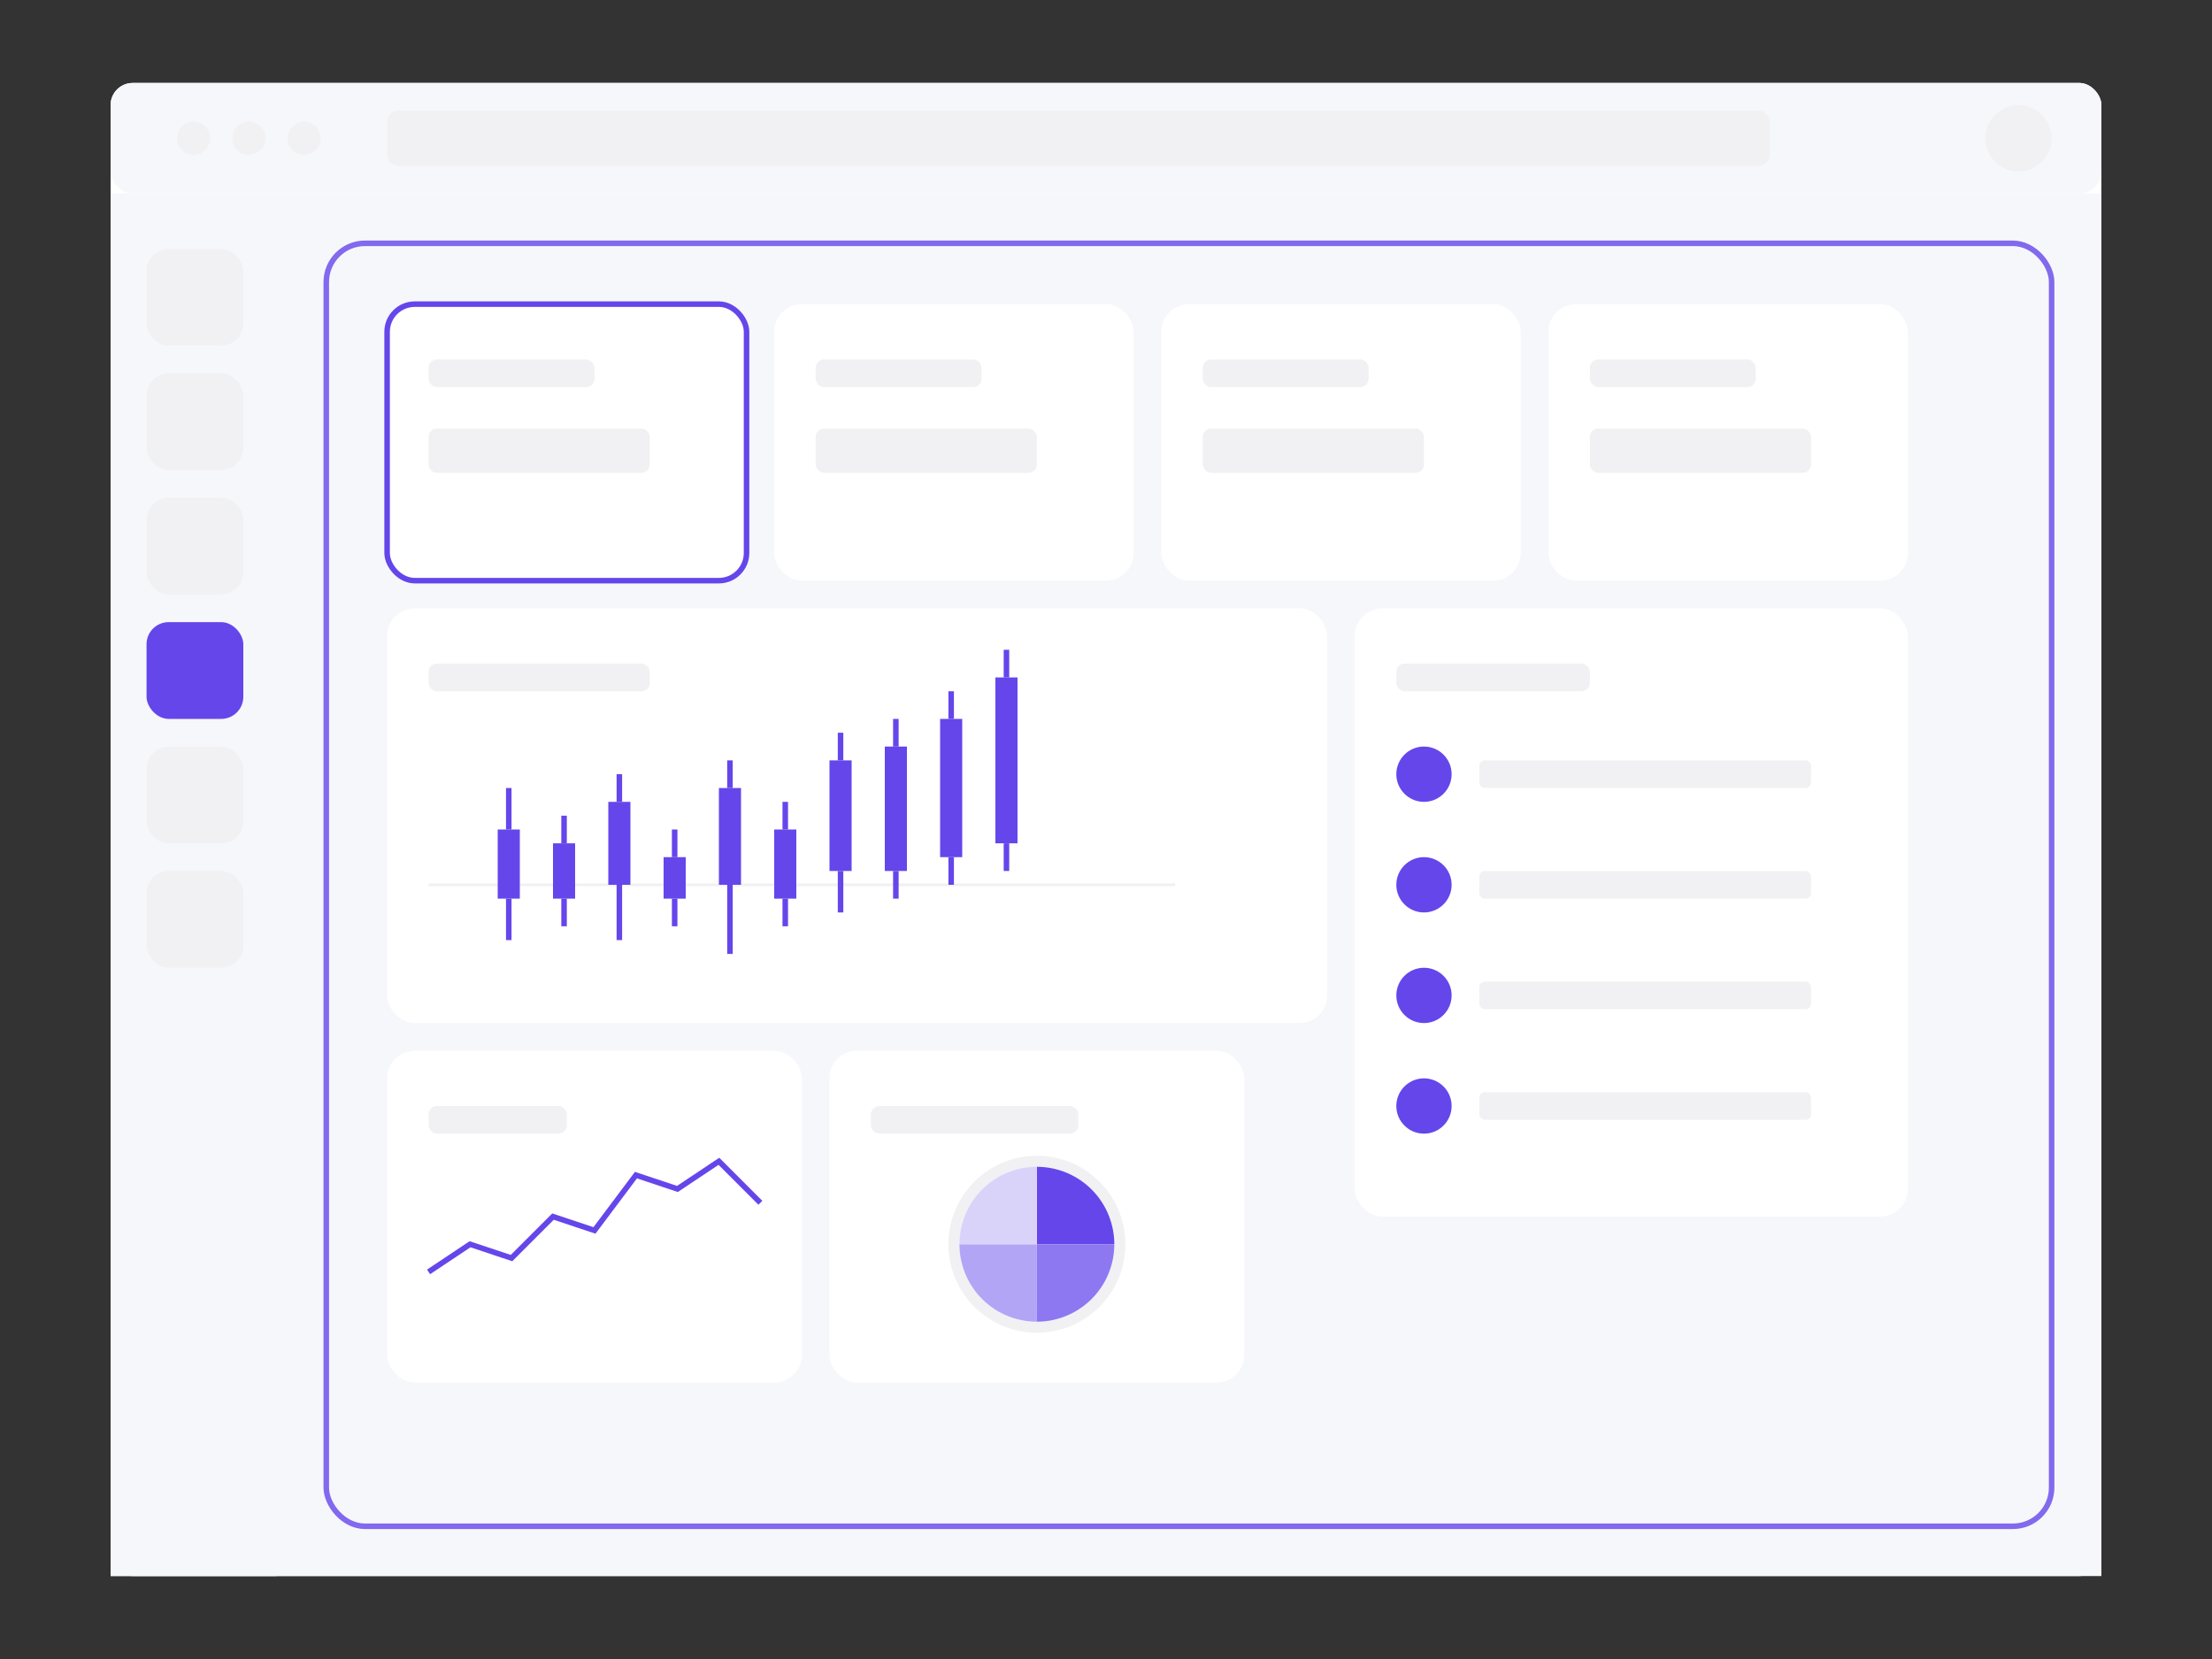 <?xml version="1.0" encoding="UTF-8"?>
<svg viewBox="0 0 800 600" xmlns="http://www.w3.org/2000/svg">
  <rect x="0" y="0" width="800" height="600" fill="#333333" stroke="none"/>
  <!-- Definitions -->
  <defs>
    <linearGradient id="shellGradient" x1="0%" y1="0%" x2="100%" y2="100%">
      <stop offset="0%" style="stop-color:#6546eb;stop-opacity:0.1" />
      <stop offset="100%" style="stop-color:#6546eb;stop-opacity:0" />
    </linearGradient>
    
    <!-- Pulsing border animation -->
    <filter id="glow" x="-10%" y="-10%" width="120%" height="120%">
      <feGaussianBlur in="SourceGraphic" stdDeviation="5" result="blur" />
      <feColorMatrix in="blur" mode="matrix" values="1 0 0 0 0  0 1 0 0 0  0 0 1 0 0  0 0 0 20 -8" result="glow" />
      <feComposite in="SourceGraphic" in2="glow" operator="over" />
    </filter>
    
    <!-- Animation for the border pulsing effect -->
    <animate id="opacityAnimation" attributeName="opacity" values="0.6;1;0.6" dur="3s" repeatCount="indefinite" />
  </defs>
  
  <!-- Browser window background - REMOVED THE BACKGROUND FILL TO MAKE IT TRANSPARENT -->
  <!-- Original was: <rect x="0" y="0" width="800" height="600" fill="#f6f7fb" /> -->
  
  <!-- Browser chrome -->
  <rect x="40" y="30" width="720" height="540" rx="8" ry="8" fill="#ffffff" filter="drop-shadow(0px 4px 10px rgba(0, 0, 0, 0.05))" />
  
  <!-- Browser top bar -->
  <rect x="40" y="30" width="720" height="40" rx="8" ry="8" fill="#f6f7fb" />
  <circle cx="70" cy="50" r="6" fill="#f1f1f4" />
  <circle cx="90" cy="50" r="6" fill="#f1f1f4" />
  <circle cx="110" cy="50" r="6" fill="#f1f1f4" />
  <rect x="140" y="40" width="500" height="20" rx="4" ry="4" fill="#f1f1f4" />
  <circle cx="730" cy="50" r="12" fill="#f1f1f4" />
  
  <!-- Application interface -->
  <rect x="40" y="70" width="720" height="500" fill="#f6f7fb" />
  
  <!-- Left sidebar -->
  <rect x="40" y="70" width="60" height="500" fill="#f6f7fb" />
  <rect x="53" y="90" width="35" height="35" rx="8" ry="8" fill="#f1f1f4" />
  <rect x="53" y="135" width="35" height="35" rx="8" ry="8" fill="#f1f1f4" />
  <rect x="53" y="180" width="35" height="35" rx="8" ry="8" fill="#f1f1f4" />
  <rect x="53" y="225" width="35" height="35" rx="8" ry="8" fill="#6546eb" />
  <rect x="53" y="270" width="35" height="35" rx="8" ry="8" fill="#f1f1f4" />
  <rect x="53" y="315" width="35" height="35" rx="8" ry="8" fill="#f1f1f4" />
  
  <!-- Animated border around the content area -->
  <rect x="118" y="88" width="624" height="464" rx="14" ry="14" stroke="#6546eb" stroke-width="2" fill="none" opacity="0.8">
    <animate attributeName="opacity" values="0;1;0" dur="3s" repeatCount="indefinite" />
    <animate attributeName="stroke-width" values="2;3;2" dur="3s" repeatCount="indefinite" />
  </rect>
  
  <!-- Main application area -->
  <rect x="120" y="90" width="620" height="460" rx="12" ry="12" fill="#f6f7fb" />
  
  <!-- Top row cards - Balance widgets with skeleton loaders instead of text -->
  <rect x="140" y="110" width="130" height="100" rx="10" ry="10" fill="#ffffff" stroke="#6546eb" stroke-width="2" filter="drop-shadow(0px 4px 8px rgba(0, 0, 0, 0.05))" />
  <rect x="155" y="130" width="60" height="10" rx="3" ry="3" fill="#f1f1f4" /> <!-- Skeleton loader replacing "BALANCE" -->
  <rect x="155" y="155" width="80" height="16" rx="3" ry="3" fill="#f1f1f4" /> <!-- Skeleton loader replacing "$8,700.00" -->
  
  <rect x="280" y="110" width="130" height="100" rx="10" ry="10" fill="#ffffff" filter="drop-shadow(0px 4px 8px rgba(0, 0, 0, 0.05))" />
  <rect x="295" y="130" width="60" height="10" rx="3" ry="3" fill="#f1f1f4" /> <!-- Skeleton loader replacing "BALANCE" -->
  <rect x="295" y="155" width="80" height="16" rx="3" ry="3" fill="#f1f1f4" /> <!-- Skeleton loader replacing "$5,900.00" -->
  
  <rect x="420" y="110" width="130" height="100" rx="10" ry="10" fill="#ffffff" filter="drop-shadow(0px 4px 8px rgba(0, 0, 0, 0.05))" />
  <rect x="435" y="130" width="60" height="10" rx="3" ry="3" fill="#f1f1f4" /> <!-- Skeleton loader replacing "BALANCE" -->
  <rect x="435" y="155" width="80" height="16" rx="3" ry="3" fill="#f1f1f4" /> <!-- Skeleton loader replacing "$3,000.00" -->
  
  <rect x="560" y="110" width="130" height="100" rx="10" ry="10" fill="#ffffff" filter="drop-shadow(0px 4px 8px rgba(0, 0, 0, 0.05))" />
  <rect x="575" y="130" width="60" height="10" rx="3" ry="3" fill="#f1f1f4" /> <!-- Skeleton loader replacing "BALANCE" -->
  <rect x="575" y="155" width="80" height="16" rx="3" ry="3" fill="#f1f1f4" /> <!-- Skeleton loader replacing "$1,200.00" -->
  
  <!-- Middle row widgets with additional padding -->
  <rect x="140" y="220" width="340" height="150" rx="10" ry="10" fill="#ffffff" filter="drop-shadow(0px 4px 8px rgba(0, 0, 0, 0.05))" />
  <rect x="155" y="240" width="80" height="10" rx="3" ry="3" fill="#f1f1f4" /> <!-- Skeleton loader replacing "PERFORMANCE" -->
  <line x1="155" y1="320" x2="425" y2="320" stroke="#f1f1f4" stroke-width="1" />
  
  <!-- Candlestick chart with more padding (moved down by 15px) -->
  <rect x="180" y="300" width="8" height="25" fill="#6546eb" />
  <line x1="184" y1="285" x2="184" y2="300" stroke="#6546eb" stroke-width="2" />
  <line x1="184" y1="325" x2="184" y2="340" stroke="#6546eb" stroke-width="2" />
  
  <rect x="200" y="305" width="8" height="20" fill="#6546eb" />
  <line x1="204" y1="295" x2="204" y2="305" stroke="#6546eb" stroke-width="2" />
  <line x1="204" y1="325" x2="204" y2="335" stroke="#6546eb" stroke-width="2" />
  
  <rect x="220" y="290" width="8" height="30" fill="#6546eb" />
  <line x1="224" y1="280" x2="224" y2="290" stroke="#6546eb" stroke-width="2" />
  <line x1="224" y1="320" x2="224" y2="340" stroke="#6546eb" stroke-width="2" />
  
  <rect x="240" y="310" width="8" height="15" fill="#6546eb" />
  <line x1="244" y1="300" x2="244" y2="310" stroke="#6546eb" stroke-width="2" />
  <line x1="244" y1="325" x2="244" y2="335" stroke="#6546eb" stroke-width="2" />
  
  <rect x="260" y="285" width="8" height="35" fill="#6546eb" />
  <line x1="264" y1="275" x2="264" y2="285" stroke="#6546eb" stroke-width="2" />
  <line x1="264" y1="320" x2="264" y2="345" stroke="#6546eb" stroke-width="2" />
  
  <rect x="280" y="300" width="8" height="25" fill="#6546eb" />
  <line x1="284" y1="290" x2="284" y2="300" stroke="#6546eb" stroke-width="2" />
  <line x1="284" y1="325" x2="284" y2="335" stroke="#6546eb" stroke-width="2" />
  
  <rect x="300" y="275" width="8" height="40" fill="#6546eb" />
  <line x1="304" y1="265" x2="304" y2="275" stroke="#6546eb" stroke-width="2" />
  <line x1="304" y1="315" x2="304" y2="330" stroke="#6546eb" stroke-width="2" />
  
  <rect x="320" y="270" width="8" height="45" fill="#6546eb" />
  <line x1="324" y1="260" x2="324" y2="270" stroke="#6546eb" stroke-width="2" />
  <line x1="324" y1="315" x2="324" y2="325" stroke="#6546eb" stroke-width="2" />
  
  <rect x="340" y="260" width="8" height="50" fill="#6546eb" />
  <line x1="344" y1="250" x2="344" y2="260" stroke="#6546eb" stroke-width="2" />
  <line x1="344" y1="310" x2="344" y2="320" stroke="#6546eb" stroke-width="2" />
  
  <rect x="360" y="245" width="8" height="60" fill="#6546eb" />
  <line x1="364" y1="235" x2="364" y2="245" stroke="#6546eb" stroke-width="2" />
  <line x1="364" y1="305" x2="364" y2="315" stroke="#6546eb" stroke-width="2" />
  
  <!-- Right widget - Navigation panel with skeleton loaders -->
  <rect x="490" y="220" width="200" height="220" rx="10" ry="10" fill="#ffffff" filter="drop-shadow(0px 4px 8px rgba(0, 0, 0, 0.05))" />
  <rect x="505" y="240" width="70" height="10" rx="3" ry="3" fill="#f1f1f4" /> <!-- Skeleton loader replacing "NAVIGATION" -->
  
  <circle cx="515" cy="280" r="10" fill="#6546eb" />
  <rect x="535" y="275" width="120" height="10" rx="2" ry="2" fill="#f1f1f4" />
  
  <circle cx="515" cy="320" r="10" fill="#6546eb" />
  <rect x="535" y="315" width="120" height="10" rx="2" ry="2" fill="#f1f1f4" />
  
  <circle cx="515" cy="360" r="10" fill="#6546eb" />
  <rect x="535" y="355" width="120" height="10" rx="2" ry="2" fill="#f1f1f4" />
  
  <circle cx="515" cy="400" r="10" fill="#6546eb" />
  <rect x="535" y="395" width="120" height="10" rx="2" ry="2" fill="#f1f1f4" />
  
  <!-- Bottom row widgets -->
  <rect x="140" y="380" width="150" height="120" rx="10" ry="10" fill="#ffffff" filter="drop-shadow(0px 4px 8px rgba(0, 0, 0, 0.05))" />
  <rect x="155" y="400" width="50" height="10" rx="3" ry="3" fill="#f1f1f4" /> <!-- Skeleton loader replacing "TREND" -->
  <!-- Line chart -->
  <path d="M 155,460 L 170,450 L 185,455 L 200,440 L 215,445 L 230,425 L 245,430 L 260,420 L 275,435" stroke="#6546eb" stroke-width="2" fill="none" />
  
  <rect x="300" y="380" width="150" height="120" rx="10" ry="10" fill="#ffffff" filter="drop-shadow(0px 4px 8px rgba(0, 0, 0, 0.05))" />
  <rect x="315" y="400" width="75" height="10" rx="3" ry="3" fill="#f1f1f4" /> <!-- Skeleton loader replacing "STATISTICS" -->
  
  <!-- Pie chart with more padding (smaller and centered better within the tile, moved down) -->
  <circle cx="375" cy="450" r="28" fill="none" stroke="#f1f1f4" stroke-width="8" />
  <!-- Pie segments -->
  <path d="M 375,450 L 375,422 A 28,28 0 0,1 403,450 Z" fill="#6546eb" />
  <path d="M 375,450 L 403,450 A 28,28 0 0,1 375,478 Z" fill="#8e78f2" />
  <path d="M 375,450 L 375,478 A 28,28 0 0,1 347,450 Z" fill="#b3a5f6" />
  <path d="M 375,450 L 347,450 A 28,28 0 0,1 375,422 Z" fill="#d9d3fa" />
</svg>